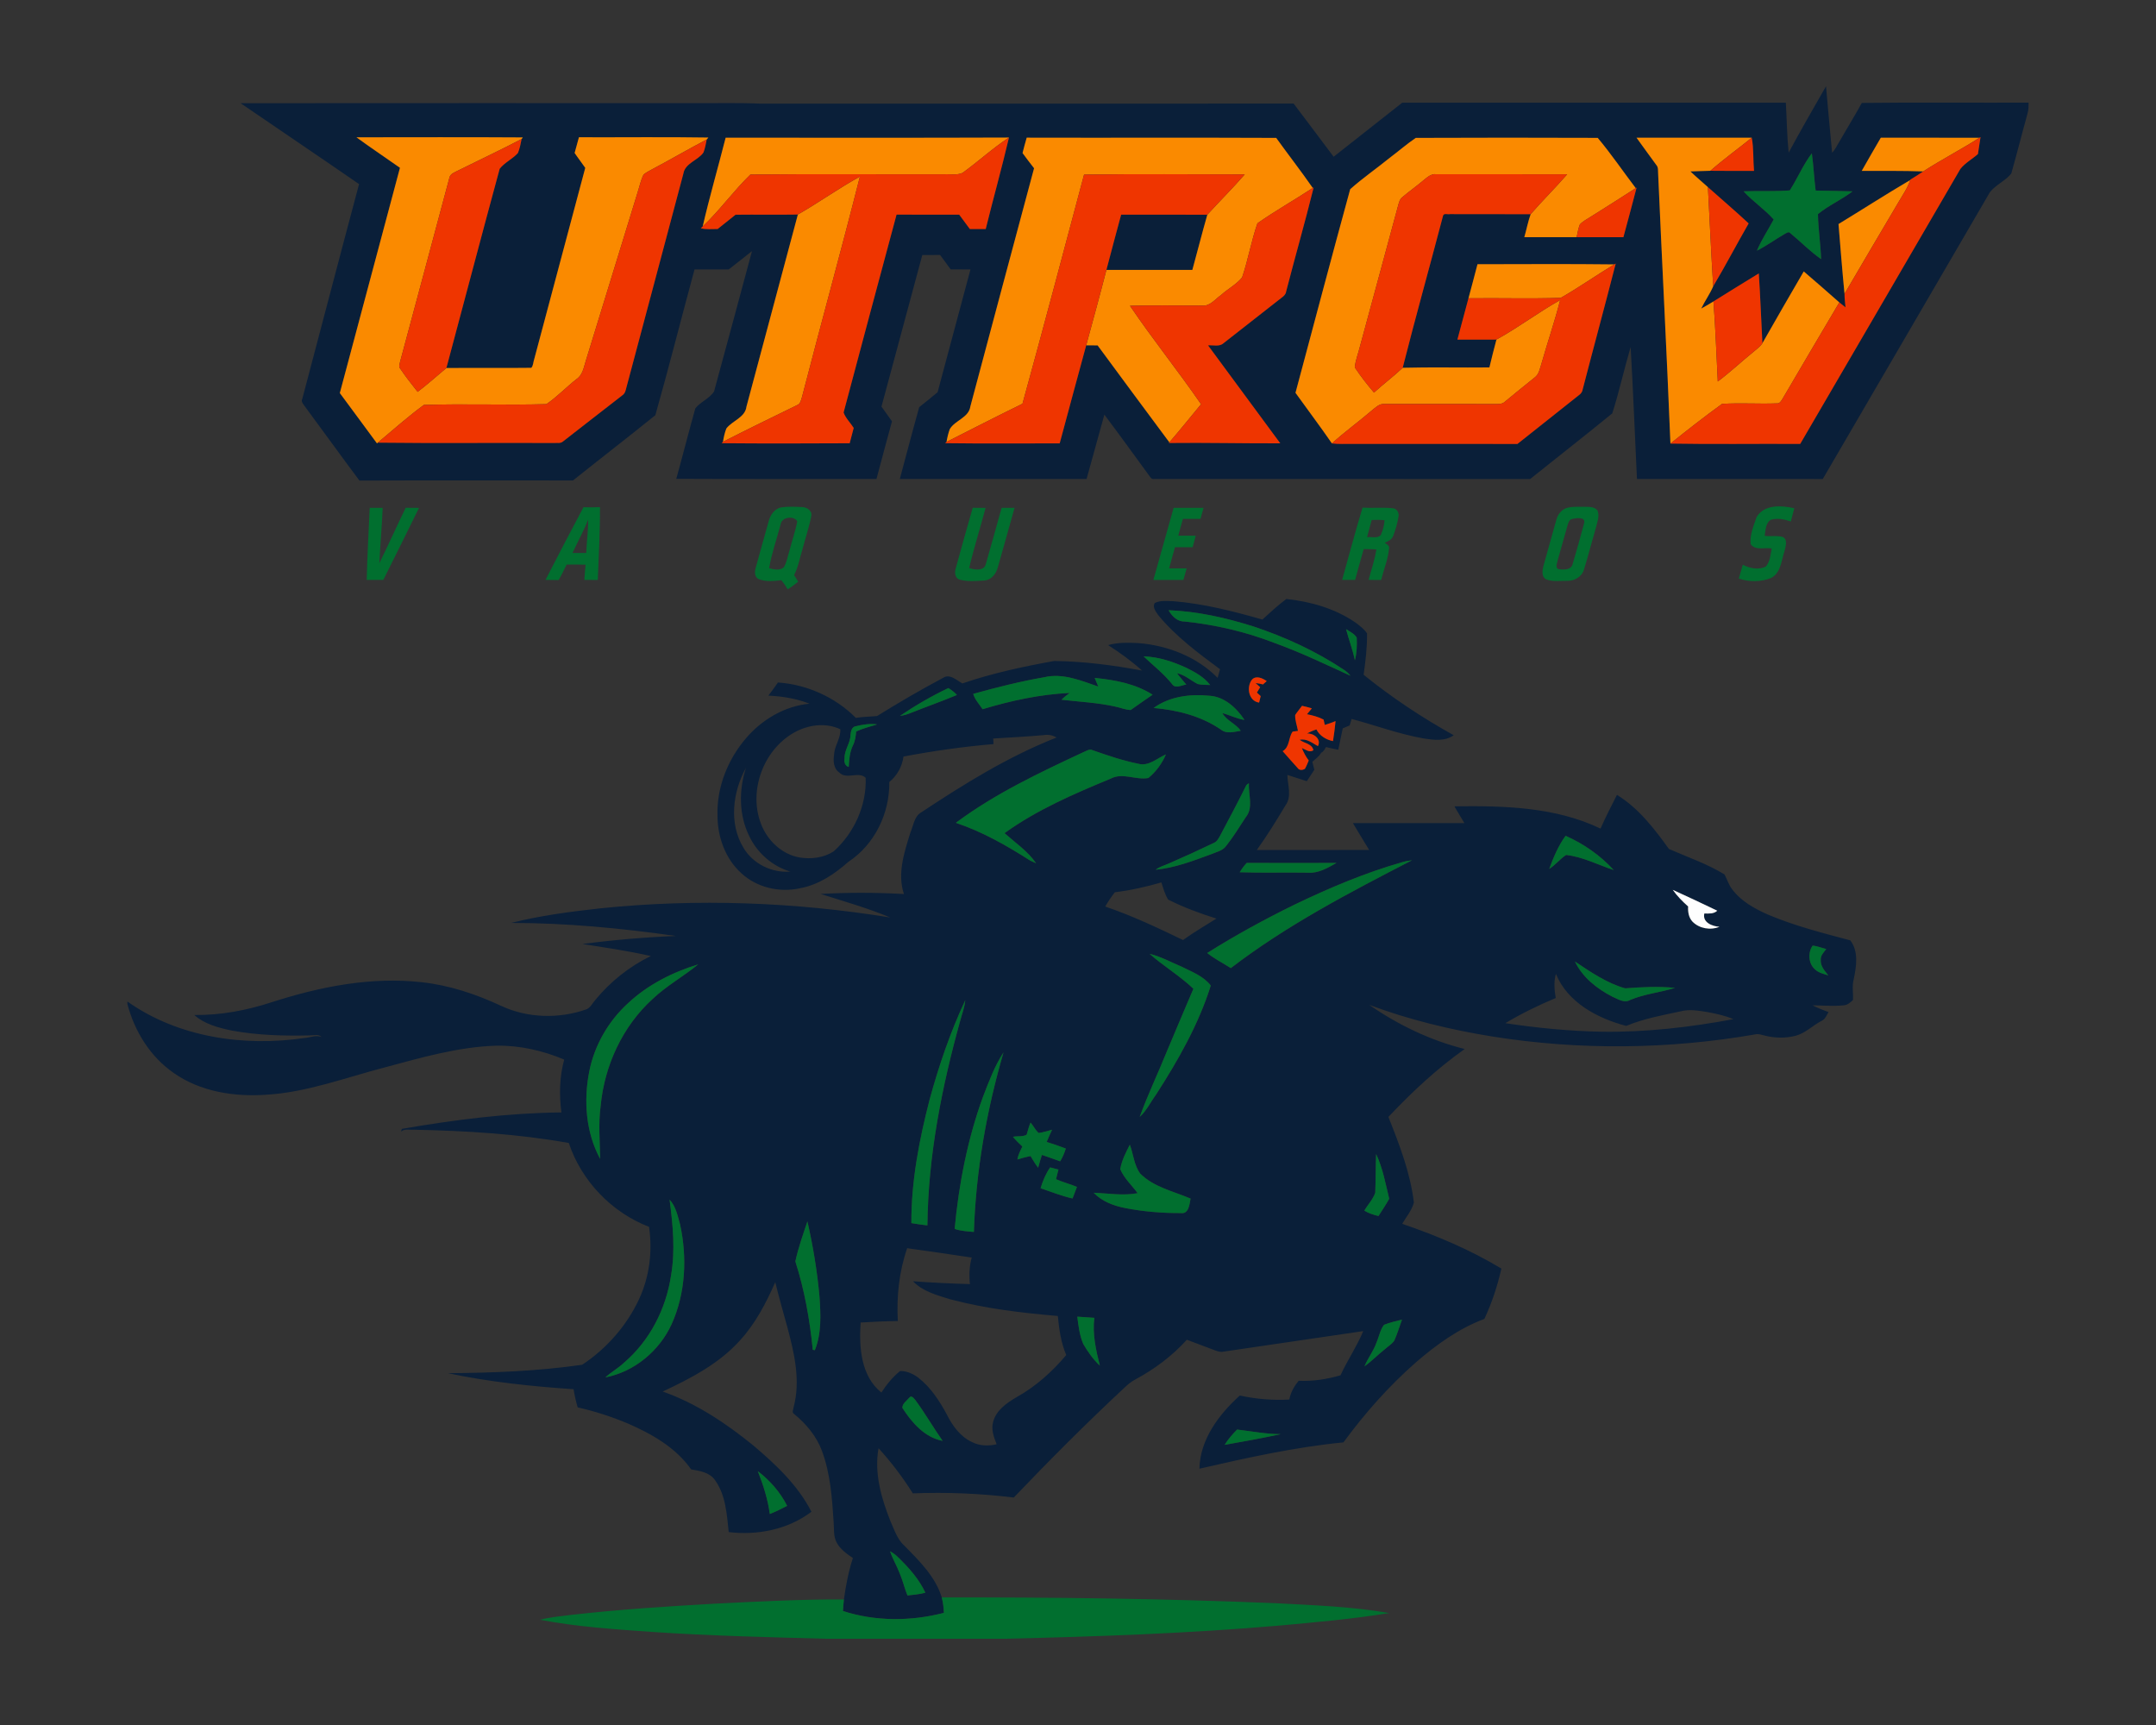 <?xml version="1.0" encoding="UTF-8"?>
<!DOCTYPE svg PUBLIC "-//W3C//DTD SVG 1.1//EN" "http://www.w3.org/Graphics/SVG/1.1/DTD/svg11.dtd">
<!-- Creator: CorelDRAW -->
<svg xmlns="http://www.w3.org/2000/svg" xml:space="preserve" width="2000px" height="1600px" version="1.1" style="shape-rendering:geometricPrecision; text-rendering:geometricPrecision; image-rendering:optimizeQuality; fill-rule:evenodd; clip-rule:evenodd"
viewBox="0 0 2000 1600"
 xmlns:xlink="http://www.w3.org/1999/xlink">
 <rect x="0" y="0" width="2000" height="1600" fill="#333333" stroke="none"/>
 <defs>
  <style type="text/css">
   <![CDATA[
    .fil3 {fill:#016F2F;fill-rule:nonzero}
    .fil0 {fill:#0A1F39;fill-rule:nonzero}
    .fil2 {fill:#EF3500;fill-rule:nonzero}
    .fil1 {fill:#FA8A00;fill-rule:nonzero}
    .fil4 {fill:#FEFEFE;fill-rule:nonzero}
   ]]>
  </style>
 </defs>
 <g id="Capa_x0020_1">
  <g id="UTRGV_x0020_Vaqueros.cdr">
   <path class="fil0" d="M1071.06 559.42c5.28,-2.84 11.54,-1.87 17.3,-1.8 28.14,2.28 55.62,9.3 82.69,17.03 7.2,-6.6 14.4,-13.22 22.23,-19.08 22.45,2.4 44.96,8.77 63.77,21.64 4.03,2.98 8.24,6.05 11.07,10.28 0.2,12.85 -1.42,25.67 -3.15,38.39 26.1,21.13 54.19,39.75 83.54,56.06 -8.06,5.87 -18.49,4.43 -27.71,3.03 -22.84,-3.99 -44.65,-12.14 -66.99,-18.13 -0.63,2 -1.22,4.01 -1.81,6.03 -2.15,0.91 -4.29,1.82 -6.43,2.72 -1.41,6.58 -2.78,13.2 -4.14,19.8 -3.85,-0.72 -7.65,-1.54 -11.41,-2.5 -1.11,2.05 -2.16,4.28 -4.43,5.26 -1.87,3.59 -5.4,5.74 -8.2,8.47 0.59,2.46 1.2,4.92 1.84,7.38 -2.3,3.55 -4.64,7.08 -6.99,10.58 -6.01,-1.94 -12,-3.94 -18.01,-5.8 0.19,9.33 4.35,19.96 -1.75,28.23 -8.45,14.07 -17.05,28.09 -26.64,41.41 34.75,-0.04 69.51,0.12 104.25,-0.07 -5.01,-8.31 -10.15,-16.53 -15.05,-24.88 34.48,0.02 68.95,-0.02 103.44,0.02 -3.16,-5.17 -6.28,-10.36 -9.31,-15.59 45.69,-0.6 93.57,0.45 135.54,20.65 4.75,-10.59 9.92,-20.97 15.25,-31.29 20.04,12.34 34.67,31.33 48.17,50.16 17.24,7.58 35.36,13.73 51.53,23.61 2.51,4.48 3.87,9.59 7.1,13.71 8.24,11.18 20.81,18.07 33.27,23.59 24.63,10.42 50.63,17.05 76.41,23.9 7.92,10.52 5.58,24.22 3.14,36.18 -1.71,6.26 -0.35,12.73 -0.62,19.05 -2.28,2.24 -4.99,4.61 -8.29,4.97 -9.76,1.07 -19.57,0.13 -29.32,0.02 4.78,2.51 9.81,4.46 14.89,6.31 -1.84,2.91 -3.05,6.6 -6.42,8.1 -8.24,4.21 -14.89,11.39 -24.02,13.82 -9.5,2.49 -19.7,2.26 -29.17,-0.24 -2.61,-0.57 -5.23,-1.67 -7.9,-1.08 -80.69,14.03 -163.72,14.94 -244.61,2.01 -38.76,-6.27 -77.14,-15.53 -113.94,-29.3 26.81,18.6 56.79,33.01 88.53,40.93 -25.87,18.28 -49.07,40 -70.77,63 10.18,25.63 20.34,51.77 23.62,79.34 -1.78,7.32 -7.09,13.3 -10.8,19.81 31.85,10.87 63.14,24.09 91.99,41.51 -3.65,16.05 -8.79,31.78 -15.8,46.69 -23.69,8.86 -44.5,23.85 -63.51,40.3 -25.13,22.07 -47.46,47.25 -67.21,74.21 -45.12,4.44 -89.48,14.27 -133.6,24.42 0.57,-27.18 18.1,-50.36 37.45,-67.86 15.05,3.27 30.58,4.59 45.95,3.71 1.19,-6.56 4.48,-12.34 8.65,-17.42 13.14,0.64 26.19,-1.41 38.8,-5.05 6.44,-13.98 15.21,-26.76 21.11,-41.01 -43.27,6.35 -86.57,12.7 -129.85,19.08 -2.94,0.64 -5.78,-0.53 -8.47,-1.53 -8.42,-3.25 -16.9,-6.32 -25.3,-9.54 -13.65,15.12 -30.21,27.42 -48.12,37.03 -3.35,1.79 -6.34,4.18 -9.09,6.8 -35.52,33.08 -69.83,67.42 -103.34,102.53 -31.04,-3.79 -62.41,-5.1 -93.65,-3.87 -9.35,-14.87 -19.99,-28.92 -31.81,-41.88 -4.16,23.16 2.6,46.56 11.16,67.95 3.6,7.89 6.24,16.73 12.98,22.65 13.77,13.98 28.59,28.53 34.51,47.79 1.23,4.66 1.74,9.47 1.99,14.3 -30.56,7.96 -63.48,8.06 -93.65,-1.69 0.25,-3.59 0.5,-7.17 0.89,-10.72 1.77,-13 4.28,-25.93 8.34,-38.41 -5.75,-3.94 -11.76,-8.13 -15.1,-14.46 -3.19,-5.96 -2.23,-12.95 -2.8,-19.4 -1.41,-22.01 -3.03,-44.46 -10.73,-65.32 -5.03,-13.73 -14.66,-25.21 -25.86,-34.4 -2.53,-1.44 -0.62,-4.44 -0.46,-6.53 6.5,-24.3 0.66,-49.57 -5.66,-73.27 -3.83,-14.16 -7.99,-28.24 -11.41,-42.51 -8.47,19.24 -18.29,38.21 -32.58,53.85 -19.43,21.74 -45.79,35.4 -71.83,47.6 30.92,10.86 58.58,29.33 83.87,49.87 20.88,17.66 41.48,36.99 54.1,61.63 -21.63,16.48 -50.09,22.06 -76.73,18.87 -1.78,-16.44 -2.71,-34.38 -12.77,-48.24 -4.99,-7.2 -14.07,-8.56 -22.07,-9.89 -14.31,-20.37 -36.68,-33.03 -59.06,-42.73 -14.95,-6.26 -30.43,-11.25 -46.23,-14.82 -1.6,-5.53 -2.88,-11.14 -3.79,-16.83 -39.08,-2.68 -78.22,-6.73 -116.56,-14.87 41.59,-0.31 83.35,-1.88 124.53,-7.82 22.64,-14.97 41.39,-36.27 52.82,-60.96 9.66,-20.78 12.55,-44.37 9.2,-66.96 -34.65,-13.41 -62.67,-42.5 -74.42,-77.79 -47.4,-8.47 -95.65,-11.34 -143.74,-12.32 -3.89,0.43 -8.67,-1.27 -11.79,1.8 0.13,-0.91 0.34,-1.78 0.71,-2.58 48.88,-8.44 98.29,-14.73 147.96,-15.25 -2.14,-16.34 -1.77,-33.08 2.58,-49.02 -19.81,-8.36 -41.19,-13.2 -62.73,-12.89 -35.34,1.03 -69.55,11 -103.44,20.09 -36.61,9.51 -72.58,23.27 -110.67,25.45 -29.44,1.98 -60.63,-2.87 -85.2,-20.11 -21.79,-14.97 -36.49,-38.65 -43.14,-63.99l0 -2.4c47.13,33.34 108.15,42.12 164.4,33.82 5.17,-0.37 10.64,-3.01 15.67,-0.91 -2.82,-2.96 -7.2,-1.37 -10.77,-1.48 -24.06,0.57 -48.29,-0.08 -72.02,-4.4 -12.45,-2.57 -25.49,-5.87 -35.24,-14.52 24.41,0.31 48.63,-4.28 71.76,-11.84 44.74,-14.42 92.12,-23.86 139.23,-18.56 25.52,2.75 50.11,10.97 73.29,21.76 24.73,11.62 53.94,12.41 79.6,3.33 3.89,-1.69 5.64,-6.01 8.4,-8.97 13.93,-16.92 31.49,-30.81 51.2,-40.41 -20.96,-4.76 -42.21,-7.83 -63.4,-11.18 28.79,-3.78 57.76,-6.27 86.78,-7.43 -50.66,-7.17 -101.77,-12.11 -152.97,-12.11 27.12,-6.8 54.96,-10.47 82.72,-13.52 89.52,-9.24 180.22,-5.88 269,8.49 -21,-8.76 -42.94,-14.98 -64.6,-21.84 25.73,-1.47 51.55,-1.38 77.28,0.07 -6.33,-18.98 0.38,-38.88 6.05,-57.14 2.87,-6.4 3.4,-14.96 10.16,-18.7 39.82,-26.4 80.8,-51.79 125.4,-69.34 -3.39,-1.99 -7.31,-2.87 -11.22,-2.3 -15.82,1.5 -31.71,2.22 -47.56,3.25 0.07,1.28 0.22,3.87 0.29,5.15 -28.02,2.38 -55.91,6.35 -83.53,11.56 -1.21,9.25 -5.94,17.72 -13.16,23.63 0.45,28.92 -13.59,57.99 -37.96,74.03 -12.77,11.29 -27.48,21.23 -44.55,24.45 -19.1,4.32 -40.41,-0.5 -54.87,-13.99 -14.69,-13.34 -21.93,-33.48 -21.98,-53.06 -0.91,-26.19 9.39,-52.07 26.28,-71.86 14.85,-17.47 36,-30.03 59.06,-32.22 -12.16,-4.78 -25.16,-6.87 -38.16,-7.49 3.07,-3.98 6.04,-8.03 8.86,-12.18 26.91,1.82 53.27,13.68 72.29,32.83 6.51,-1.09 13.11,-1.09 19.66,-1.71 20.04,-12.38 40.38,-24.35 61.23,-35.38 6.21,-4.25 12.55,2.23 17.94,5.13 27.69,-9.47 56.42,-15.64 85.17,-20.83 27.37,0.36 54.67,3.91 81.56,8.92 -9.79,-8.79 -20.49,-16.51 -31.53,-23.64 9.15,-2.64 18.78,-2.27 28.18,-1.86 27.09,2.19 54.1,12.7 73.38,32.24 0.75,-2.66 1.46,-5.33 2.24,-7.99 -20.36,-15.08 -40.97,-30.37 -57.2,-50.03 -2.21,-3.21 -5.65,-7.24 -3.48,-11.29zm-31.04 -360.34c26.65,0.04 53.3,-0.1 79.94,0.09 -4.89,16.98 -9.17,34.15 -13.88,51.18 -26.58,0.02 -53.17,-0.04 -79.74,0.02 4.44,-17.12 9.09,-34.19 13.68,-51.29zm619.22 -57.52c11.21,-20.71 22.93,-41.14 34.66,-61.56 1.77,20.54 3.71,41.07 5.64,61.59 2.92,-2.76 4.47,-6.6 6.6,-9.97 6.9,-12.09 14.28,-23.93 20.95,-36.16 51.57,-0.59 103.16,-0.09 154.73,-0.25 -0.07,3.34 0,6.72 -0.96,9.95 -5.18,18.58 -9.83,37.31 -15.13,55.83 -5.45,6.83 -14.53,10.4 -19.91,17.44 -51.68,88.59 -103.16,177.31 -154.93,265.86 -57.46,-0.03 -114.91,0 -172.37,-0.01 -1.94,-40.82 -3.53,-81.66 -5.86,-122.44 -6.05,20.42 -10.58,41.33 -17.03,61.57 -25.18,20.57 -50.86,40.55 -76.22,60.92 -116.28,-0.13 -232.57,0 -348.83,-0.05 -2.64,0.53 -3.71,-2.18 -5.05,-3.79 -13.64,-18.66 -27.17,-37.44 -41.06,-55.92 -5.51,19.9 -10.95,39.82 -16.52,59.71 -57.76,0 -115.5,0.01 -173.25,0 6.04,-22.22 11.76,-44.5 18.01,-66.64 5.76,-4.52 11.43,-9.13 17.04,-13.82 10.13,-37.97 20.37,-75.91 30.5,-113.9 -6.14,-0.02 -12.27,0.02 -18.39,-0.07 -3.19,-4.53 -6.52,-8.93 -9.81,-13.37 -5.51,0.07 -11,0.05 -16.49,0.07 -12.55,46.88 -25.3,93.72 -37.86,140.6 3.3,4.5 6.55,9.05 9.74,13.63 -4.94,17.78 -9.58,35.65 -14.39,53.48 -61.9,-0.04 -123.81,0.19 -185.71,-0.13 6.05,-21.73 11.56,-43.63 17.67,-65.35 4.8,-6.1 13.22,-9.1 17.39,-15.69 11.86,-43.35 23.47,-86.79 35.18,-130.2 -7.22,5.69 -14.37,11.45 -21.64,17.05 -10.56,-0.07 -21.12,-0.02 -31.67,-0.02 -12.25,45.01 -23.6,90.34 -36.36,135.21 -25.27,20.38 -51,40.23 -76.38,60.5 -66.03,0.04 -132.08,-0.16 -198.12,0.09 -17.2,-22.93 -33.89,-46.24 -50.98,-69.28 -1.3,-1.89 -3.42,-4.06 -1.99,-6.56 17.6,-66.37 34.89,-132.81 52.64,-199.13 -36.47,-25.22 -73.31,-49.91 -109.87,-75.02 140.34,-0.16 280.68,-0.04 421.04,-0.07 20.17,0.17 40.35,-0.43 60.52,0.44 165.09,-0.02 330.18,0.04 495.25,-0.03 12.5,16.35 24.7,32.91 37.11,49.32 21.26,-16.69 42.44,-33.47 63.68,-50.16 118.6,-0.02 237.2,-0.06 355.81,0.02 0.92,15.42 1.03,30.94 2.62,46.31zm-1328.59 -14.2c13.27,9.7 26.95,18.8 40.37,28.27 -18.61,69.65 -37.18,139.3 -55.79,208.95 11.39,15.62 23.11,31 34.45,46.65l0.8 -0.66c54.53,0.66 109.1,0.02 163.65,0.32 2.58,-0.28 5.69,0.59 7.88,-1.23 18.4,-14.21 36.64,-28.65 55.08,-42.83 2,-1.23 3,-3.33 3.48,-5.53 17.72,-66.76 35.68,-133.45 53.35,-200.22 1.61,-9.88 13.55,-12.23 18.67,-19.68 1.47,-3.87 2.18,-7.96 2.98,-12.01 0.38,-0.46 1.14,-1.35 1.52,-1.8 -40,-0.64 -80.03,-0.1 -120.05,-0.26 -1.32,4.85 -2.58,9.71 -3.99,14.55 3.14,4.72 6.68,9.15 9.86,13.82 -15.78,59.13 -31.57,118.26 -47.33,177.39 -0.98,2.61 -0.8,6.01 -2.71,8.08 -26.25,0.34 -52.53,-0.04 -78.78,0.18 16.53,-61.59 32.68,-123.29 49.43,-184.8 4.58,-5.88 11.96,-9.04 16.94,-14.64 1.68,-4.15 2.55,-8.57 3.39,-12.94l1.12 -1.5c-51.43,-0.34 -102.87,-0.13 -154.32,-0.11zm342.49 0.38c-6.99,27.46 -14.91,54.71 -21.28,82.29 -0.44,0.43 -1.3,1.27 -1.75,1.68 5.09,1.34 10.37,0.6 15.56,0.73 5.58,-4.39 11.16,-8.81 16.67,-13.29 19.26,-0.25 38.53,0.15 57.79,-0.17 -15.89,59.36 -31.83,118.72 -47.66,178.1 -1.22,10.26 -13.07,13 -18.67,20.37 -1.57,3.96 -2.43,8.15 -3.12,12.32l-1.22 1.32c39.57,0.36 79.16,0.25 118.73,0.05 1.21,-4.74 2.51,-9.47 3.73,-14.21 -3.04,-4.8 -7.46,-9 -9.37,-14.3 16.25,-61.24 32.69,-122.4 49.13,-183.58 19.37,0.09 38.75,0 58.12,0.03 3.3,4.46 6.54,8.94 9.88,13.36 4.9,0.02 9.8,0.02 14.71,-0.02 6.99,-28.32 14.89,-56.42 21.56,-84.83 -87.61,0.36 -175.2,0.08 -262.81,0.15zm279.27 -0.04c-1.41,4.71 -2.64,9.47 -3.86,14.23 3.39,4.83 7.12,9.42 10.69,14.11 -19.74,73.64 -39.5,147.27 -59.1,220.96 -1.46,10.43 -14.21,12.78 -19.08,21 -1.41,3.85 -2.34,7.86 -3.03,11.91l-1.23 1.16c35.39,0.48 70.81,0.11 106.21,0.18 8.18,-30.31 16.29,-60.67 24.59,-90.94 3.51,0.01 7.06,0.03 10.59,0.05 22.18,29.99 44.24,60.06 66.57,89.94l-0.48 0.58c34.45,-0.4 68.9,0.44 103.35,0.32 -22.31,-30.32 -44.74,-60.54 -67.01,-90.86 4.69,-0.46 10.36,1.52 14.26,-1.92 16.96,-13.36 33.97,-26.66 51,-39.95 2.82,-2.41 6.87,-4.28 7.28,-8.43 8.31,-32.12 17.47,-64.02 25.46,-96.21l-0.84 0.52c-10.93,-15.75 -22.75,-30.87 -33.93,-46.45 -77.14,-0.36 -154.3,0.01 -231.44,-0.2zm360.92 0.2c-8.4,5.7 -16.09,12.44 -24.22,18.52 -12.09,9.83 -25.02,18.75 -36.61,29.07 -17.24,62.84 -33.86,125.9 -50.75,188.86 11.22,15.69 22.88,31.05 33.8,46.94 6.18,0.76 12.41,0.37 18.63,0.42 51.16,0.06 102.3,-0.03 153.46,0.06 19.07,-15 37.95,-30.23 57.01,-45.24 1.93,-1.3 3.25,-3.23 3.57,-5.57 10.06,-38.87 20.65,-77.6 30.58,-116.49l-1.35 0.78c-42.28,-0.52 -84.58,-0.2 -126.86,-0.16 -2.68,10.56 -5.62,21.04 -8.37,31.58 -3.42,12.77 -6.9,25.5 -10.27,38.29 12.08,0.01 24.15,0.12 36.22,0 -2.39,8.56 -4.39,17.22 -6.54,25.84 -26.82,0.3 -53.64,-0.36 -80.43,0.33 11.9,-47.04 25.06,-93.79 37.36,-140.73 0.47,-3.12 4.49,-1.26 6.56,-1.82 24.91,0.13 49.86,0 74.79,0.07 -2.5,6.96 -3.83,14.27 -5.9,21.37 16.17,0.03 32.36,0.02 48.56,0 14.46,0.02 28.9,0.03 43.36,0 4.05,-15.34 8.37,-30.62 12.26,-46.01l-0.79 0.5c-11.8,-15.5 -22.82,-31.78 -35.29,-46.63 -56.24,-0.2 -112.54,-0.23 -168.78,0.02zm204.8 -0.15c6.03,8.56 12.34,16.91 18.44,25.4 1.96,2.26 1.36,5.36 1.6,8.11 3.63,83.4 8.05,166.77 11.4,250.17 40.1,0.73 80.25,0.05 120.37,0.32 49.64,-84.97 99.09,-170.08 148.63,-255.13 4.42,-5.56 10.95,-9.02 16.23,-13.73 0.82,-5.26 1.62,-10.5 2.42,-15.76l-1.03 0.66c-30.48,-0.11 -60.97,0.04 -91.45,-0.07 -5.95,10.22 -11.91,20.45 -17.7,30.76 19.01,0.11 38.03,-0.2 57.06,0.5 -3.91,2.69 -7.94,5.17 -11.95,7.63l-0.14 0.38c-22.42,13.19 -44.31,27.28 -66.52,40.83 1.77,21.58 3.46,43.17 5.57,64.71 -0.04,4.19 0.59,8.37 0.91,12.54 -1.96,-1.5 -3.85,-3.01 -5.73,-4.58 -10.93,-9.67 -21.95,-19.23 -33,-28.73 -12.9,22.13 -25.72,44.31 -38.36,66.57 -1.16,-21.56 -1.91,-43.18 -3.34,-64.72 -14.01,8.67 -28.14,17.18 -42.06,25.99 -3.75,2.28 -7.49,4.54 -11.36,6.61 3.35,-7.06 8.02,-13.44 11.11,-20.63 11.43,-19.17 21.74,-39 32.9,-58.35 -12.32,-11.52 -25.22,-22.41 -37.79,-33.66 -5.4,-4.87 -10.98,-9.55 -16.24,-14.57 6.17,-0.15 12.36,-0.5 18.54,-0.59 13.47,0.21 26.96,0.05 40.45,0.1 -0.91,-10.23 -0.18,-20.68 -2.08,-30.76 -35.62,0.02 -71.25,-0.01 -106.88,0zm142.16 48.86c-14.28,1.11 -28.6,0.25 -42.87,0.84 8.58,9.45 19.44,16.55 27.93,26.11 -5.16,9.66 -11.31,18.85 -15.57,28.96 9.04,-4.55 17.21,-10.61 26,-15.64 1.5,-0.77 3.58,-2.44 5.04,-0.57 9.6,7.9 18.28,16.94 28.52,24.05 -0.5,-13.94 -2.64,-27.8 -2.94,-41.74 9.82,-8.13 21.91,-13.3 32.08,-21.13 -11.4,-0.27 -22.79,-0.61 -34.19,-0.73 -1.5,-11.49 -1.94,-23.08 -3.55,-34.54 -8.09,10.62 -13.25,23.16 -20.45,34.39zm-576.25 389.39c2.96,5.47 8.1,10.61 14.77,10.45 28.64,3.01 56.92,9.54 83.77,20.02 24.01,8.67 47.05,19.74 70.23,30.34 -1.7,-2.07 -3.61,-3.96 -5.85,-5.37 -26.04,-17.41 -54.75,-30.6 -84.42,-40.46 -25.45,-7.97 -51.8,-13.98 -78.5,-14.98zm164.61 17.54c2.57,9.69 6.19,19.07 8.2,28.91 1.79,-6.85 2.05,-14.03 1.7,-21.06 -2.18,-3.67 -6.46,-5.55 -9.9,-7.85zm-187.82 25.25c8.93,8.53 18.81,16.11 26.53,25.84 3.09,4.52 8.88,0.66 13.12,0.38 -2.94,-3.5 -5.9,-6.96 -8.68,-10.56 7.26,1.41 12.71,6.65 19.1,9.95 3.8,1 7.79,0.75 11.7,0.95 -5.6,-7.3 -13.84,-11.84 -21.92,-15.86 -12.52,-5.79 -25.96,-10.27 -39.85,-10.7zm-91.95 19.33c-22.32,3.87 -44.29,9.4 -66.1,15.47 1.57,5.43 5.69,9.55 8.7,14.23 26.27,-7.94 53.36,-13.82 80.82,-15.09 -2.7,1.91 -5.26,3.96 -7.6,6.29 16.73,1.93 33.65,2.7 50.11,6.41 4.69,0.98 9.22,2.96 14.05,3.13 6.74,-4.81 13.54,-9.52 20.36,-14.19 -15.99,-10.22 -35.13,-13.77 -53.74,-15.57 1.12,2.66 2.24,5.33 3.35,8.01 -15.91,-5.49 -32.9,-12.7 -49.95,-8.69zm192.66 2.07c-5.58,6.71 -3.39,20.19 6.46,21.47 0.37,-1.49 1.1,-4.51 1.48,-6.01 -0.88,-0.82 -2.64,-2.46 -3.52,-3.28 1.04,-1.64 2.04,-3.3 3.04,-4.95 -1.47,-1.29 -2.89,-2.55 -4.28,-3.86 2.31,0.24 4.63,0.66 6.91,1.27 0.86,-0.77 2.57,-2.32 3.43,-3.09 -3.75,-2.62 -9.67,-5.45 -13.52,-1.55zm-326.77 33.85c3.4,-0.46 6.74,-1.36 9.91,-2.69 14.29,-5.71 28.82,-10.81 43.01,-16.75 -2.33,-2.53 -5.04,-4.63 -7.97,-6.38 -15.64,7.4 -30.62,16.15 -44.95,25.82zm235.4 -7.37c21.97,1.88 44.13,7.49 62.5,20.12 5.28,4.26 12.34,1.91 18.35,1.02 -4.62,-6.53 -13.07,-9.28 -17.15,-16.39 6.95,1.82 13.41,5.28 20.59,6.33 -7.34,-11.11 -18.61,-21.6 -32.56,-22.42 -17.74,-1.8 -37.02,0.57 -51.73,11.34zm137.66 -2.01c-2.08,2.89 -4.4,5.56 -6.36,8.54 -0.23,4.98 1.76,9.81 2.58,14.71 -1.23,0.16 -3.69,0.5 -4.92,0.68 -4.14,5.72 -2.5,14.21 -9.27,18.14 4.67,5.26 9.27,10.61 14.03,15.79 1.46,2.2 4.57,1.82 6.56,0.65 1.47,-2.48 2.48,-5.17 3.59,-7.81 -2.69,-3.5 -4.73,-7.44 -6.38,-11.52 3.44,1.28 6.97,4.61 10.68,2.05 -1,-6.1 -8.67,-6.4 -12.7,-9.69 6.4,-1.48 11.68,2.98 16.91,5.85 3.47,-6.52 -3.95,-12.09 -10.1,-11.69 2.75,-1.57 5.69,-2.82 8.74,-3.79 2.78,5.8 9.09,9.63 15.35,10.83 1.02,-6.17 1.75,-12.36 2.38,-18.56 -3.27,1.41 -6.62,2.55 -10.01,3.54 -0.27,-1.23 -0.82,-3.69 -1.09,-4.93 -4.81,-2.57 -10.11,-3.89 -15.4,-4.98 1.48,-1.82 2.97,-3.62 4.49,-5.42 -3,-0.95 -6.04,-1.73 -9.08,-2.39zm-413.86 18.94c-3.94,0.46 -4.69,4.92 -5,8.11 -0.12,7.67 -5.79,13.89 -5.52,21.63 -0.61,3.18 0.25,7.06 3.85,7.99 0.44,-6.74 0.82,-13.69 3.9,-19.85 2,-4.04 2.61,-8.52 3.03,-12.96 6.21,-2.98 12.91,-4.57 19.46,-6.62 -6.6,-0.91 -13.32,0.09 -19.72,1.7zm-57.62 6.06c-28.33,16.16 -42.19,53.98 -30.4,84.51 5.85,15.48 19.49,28.46 36.11,31.22 10.61,1.69 22.27,0.2 31.36,-5.76 18.94,-17.08 30.59,-42.58 29.61,-68.24 -6.76,-6.3 -17.66,2.03 -24.35,-4.75 -5.49,-3.74 -5.88,-10.8 -4.93,-16.79 0.39,-8.28 6.31,-15.02 5.77,-23.45 -13.8,-6.51 -30.24,-4.12 -43.17,3.26zm269.39 17.65c-41.1,19.17 -82.58,38.7 -119.08,65.89 24.57,8.19 47.27,21.12 69.01,35.03 1.35,0.62 4.1,1.85 5.47,2.48 -7.72,-11.19 -19.26,-18.98 -29.31,-27.93 30.08,-21.72 64.51,-36.48 98.64,-50.64 10.97,-5.8 23.28,1.64 34.8,-0.52 7.07,-5.78 12.71,-13.48 16.29,-21.88 -8.18,3.51 -16.06,11.3 -25.55,8.68 -14.51,-2.92 -28.55,-7.7 -42.49,-12.6 -2.68,-1.48 -5.32,0.55 -7.78,1.49zm-316.11 88.97c8.79,14.91 26.36,23.63 43.55,22.13 -16.64,-4.85 -30.6,-17.17 -38.07,-32.71 -9.76,-19.63 -9.81,-42.97 -3.11,-63.55 -12.32,22.31 -16.05,51.57 -2.37,74.13zm465.88 -56.71c-7.63,15.37 -15.69,30.55 -23.75,45.69 -1.44,2.6 -2.94,5.49 -5.9,6.63 -13.75,6.62 -27.66,12.98 -41.67,19.05 -4.05,1.87 -8.6,2.88 -12.11,5.77 17.9,-1.76 34.95,-8.36 51.73,-14.51 4.76,-2.05 10.48,-3.14 13.66,-7.65 6.67,-8.36 12.21,-17.57 18.1,-26.48 7.43,-8.94 2.28,-21.04 3.01,-31.51 -1.48,0.53 -2.49,1.55 -3.07,3.01zm296.8 45.67c-6.68,9.06 -11.27,20.06 -15.19,30.71 5.78,-3.64 9.95,-9.22 15.66,-12.95 15.48,1.71 29.54,9.17 44.18,14 -12.35,-13.52 -27.9,-24.38 -44.65,-31.76zm-151.87 24.56c-34.44,9.84 -67.53,23.87 -99.77,39.37 -27.66,13.57 -54.75,28.35 -80.8,44.77 6.72,5.44 14.62,9.3 21.88,14.02 51.87,-39.8 110.15,-70.11 168.05,-100.02 -3.18,0.36 -6.33,0.89 -9.36,1.86zm-143.93 0.57c-2.44,2.67 -4.63,5.58 -6.51,8.68 21.03,0.71 42.09,0.02 63.15,0.38 9.72,0.83 18.51,-4.46 26.68,-9.05 -27.79,0.04 -55.55,0.09 -83.32,-0.01zm-122.34 27.24c-3.3,4.18 -6.23,8.65 -8.92,13.24 24.82,8.45 48.59,19.66 72.17,31.06 9.97,-7.21 20.61,-13.32 30.97,-19.9 -15.3,-4.8 -30.46,-10.4 -44.77,-17.62 -3.04,-4.89 -4.52,-10.5 -6.28,-15.91 -14.14,4.09 -28.55,7.35 -43.17,9.13zm517.54 -2.26c4.03,5.78 9.06,10.75 14.27,15.46 -0.27,4.96 0.49,10.2 4.01,14 6.35,6.51 16.72,8.25 25.07,4.81 -6.6,-0.39 -15.98,-3.96 -14.05,-12.32 4.15,0.04 8.72,0.53 12,-2.59 -13.73,-6.54 -27.44,-13.12 -41.3,-19.36zm129.75 51.77c-4.62,6.63 -3.91,17.01 2.53,22.29 3.33,3.01 7.84,3.97 12.02,5.27 -3.34,-4.15 -7.4,-8.56 -7.03,-14.3 -0.3,-4.13 2.87,-7.08 5.12,-10.11 -4.23,-1.03 -8.31,-2.83 -12.64,-3.15zm-615.09 7.57c13.02,11.45 28.11,20.44 40.69,32.42 -8.39,19.49 -16.58,39.07 -24.84,58.63 -8.14,20.17 -17.61,39.86 -25.01,60.31 6.36,-5.81 10.07,-13.8 15.12,-20.68 20.45,-31.74 39.48,-65.11 50.84,-101.22 -6.64,-8.68 -17.41,-12.71 -26.89,-17.46 -9.9,-4.13 -19.42,-9.46 -29.91,-12zm394.61 7.14c7.04,14.82 20.68,25.46 35.02,32.79 5.03,2.05 10.7,6.1 16.16,2.89 13.34,-5.65 27.91,-6.92 41.62,-11.22 -15.41,-1.55 -30.9,-0.75 -46.28,0.43 -17.1,-4.92 -31.93,-15.1 -46.52,-24.89zm-878.47 38.75c-18.2,16.63 -31.1,39.01 -35.88,63.25 -5.36,27.05 -3.21,56.54 10.08,81.06 -0.21,-16.33 -1.75,-32.72 0.46,-49 3.5,-37.43 20.26,-73.91 48.24,-99.33 12.89,-12.23 28.58,-20.86 42.26,-32.06 -23.88,7.28 -46.84,18.9 -65.16,36.08zm860.66 -4.89c-16.07,6.74 -31.8,14.41 -46.76,23.34 29.65,4.48 59.59,7.38 89.59,7.94 40.92,0.55 81.76,-4.14 121.93,-11.66 -7.57,-3.34 -15.74,-4.98 -23.8,-6.55 -8.24,-1.3 -16.76,-2.92 -25,-0.73 -17.05,3.66 -34.4,6.79 -50.57,13.54 -26.52,-6.94 -54.36,-21.65 -65.25,-48.28 -2.03,7.35 -1.45,15 -0.14,22.4zm-580.71 93.78c-9.72,37.54 -17.23,76.12 -17.03,115.02 4.94,0.83 9.9,1.55 14.87,2.12 0.66,-64.55 13.32,-128.39 30.58,-190.41 1.59,-6.12 4.05,-12.07 4.52,-18.44 -13.79,29.44 -24.36,60.38 -32.94,91.71zm49.4 -2.14c-14.34,39.39 -22.4,80.85 -26.29,122.51 5.72,2.01 11.84,2.28 17.85,2.83 1.86,-56.42 11.68,-112.45 27.5,-166.59 -8.28,12.74 -13.61,27.14 -19.06,41.25zm40.49 35.15c-3.69,2.17 -8.58,1 -12.69,1.96 2.63,3.23 5.67,6.13 8.73,9.02 -1.94,3.84 -3.9,7.72 -4.65,12.02 4.03,-1.25 8.1,-2.39 12.25,-3.16 2.16,3.71 4.42,7.35 7.01,10.79 1.1,-3.99 2.26,-7.95 3.53,-11.87 5.65,1.9 11.29,3.87 16.9,5.93 2.36,-3.67 3.93,-7.73 5.26,-11.85 -5.83,-2.29 -11.78,-4.27 -17.76,-6.12 1.59,-3.82 3.25,-7.58 5.01,-11.32 -4.13,1.08 -8.2,2.44 -12.42,3.01 -3.12,-2.68 -4.82,-6.65 -7.55,-9.7 -1.57,3.64 -2.44,7.51 -3.62,11.29zm95.73 9.25c-3.7,7.21 -7.51,14.59 -8.9,22.65 3.56,8.58 10.71,14.94 16.14,22.32 -13.5,2.59 -27.23,0.13 -40.8,-0.37 7.66,7.97 18.49,12.11 29.19,14.16 16.99,3.32 34.34,4.76 51.66,4.67 7.41,1.12 8.06,-8.24 9.07,-13.41 -15.9,-6.83 -34,-10.54 -46.66,-23.13 -5.85,-7.77 -6.35,-18.01 -9.7,-26.89zm227.66 44.53c-2.07,6.19 -6.88,11.04 -10.13,16.65 4.01,2.45 8.54,3.89 13.11,5 3.42,-5.28 6.9,-10.51 9.97,-16 -3.39,-13.96 -5.96,-28.4 -12.13,-41.48 -0.5,11.93 -0.34,23.9 -0.82,35.83zm-301.58 -23.45c-4.08,5.87 -6.81,12.5 -8.88,19.31 9.84,3.32 19.53,7.21 29.66,9.51 1.37,-3.59 2.72,-7.15 4.08,-10.74 -6.37,-2.69 -13.11,-4.35 -19.42,-7.15 0.8,-2.96 1.53,-5.95 2.26,-8.93 -2.56,-0.72 -5.15,-1.38 -7.7,-2zm-353.04 29.92c3.1,23.31 5.4,47.1 1.35,70.47 -4.63,30.82 -19.68,60.33 -43.52,80.68 -5.34,5.15 -11.95,8.66 -17.35,13.71 26.9,-5.22 50.21,-24.7 61.5,-49.54 12.96,-28.8 14.43,-61.87 7.74,-92.47 -2.25,-7.92 -3.92,-16.64 -9.72,-22.85zm116.68 57.3c8.54,26.58 13.41,54.22 16.17,81.97 0.46,0.09 1.43,0.25 1.91,0.34 6.33,-15.71 5.47,-33.13 4.31,-49.68 -2.1,-23.49 -5.97,-46.81 -11.21,-69.78 -4.07,12.25 -8.49,24.58 -11.18,37.15zm95.06 55.28c-11.52,0.12 -23.02,0.67 -34.51,1.37 -1.53,22.63 0.11,49.61 19.26,64.95 4.78,-7.44 10.52,-14.41 17.41,-19.98 6.27,-0.05 12.25,2.68 17.15,6.46 11.18,8.84 19.15,21 25.89,33.38 5.28,10.66 12.68,21.17 23.84,26.19 7.01,3.5 15.09,3.73 22.62,1.91 -2.63,-6.63 -5.3,-13.85 -3.18,-21.02 2.89,-10.58 12.57,-17.26 21.53,-22.56 17.79,-9.86 33.16,-23.64 46.23,-39.16 -4.9,-11.46 -6.63,-23.91 -7.81,-36.23 -33.57,-2.86 -67.26,-6.83 -99.91,-15.5 -12.13,-3.78 -25.39,-7.2 -34.45,-16.71 17.58,1.34 35.2,2.09 52.82,2.66 -0.88,-8.24 -0.57,-16.62 1.64,-24.63 -19.94,-2.98 -39.87,-5.94 -59.85,-8.68 -7.49,21.61 -9.95,44.76 -8.68,67.55zm166.5 -4.07c1.03,8.6 2.14,17.41 5.56,25.43 4.26,7.22 9.13,14.25 15.34,19.97 -3.62,-14.48 -7.03,-29.3 -5.09,-44.31 -5.27,-0.38 -10.55,-0.73 -15.81,-1.09zm284.51 7.58c-3.66,4.73 -4.55,11.04 -6.99,16.44 -2.66,7.88 -8.01,14.41 -11.13,22.06 6.81,-4.83 12.54,-10.93 19.12,-16.05 2.83,-2.57 6.35,-4.58 8.52,-7.81 2.84,-6.31 4.82,-12.96 7.15,-19.47 -5.6,1.46 -11.32,2.62 -16.67,4.83zm-440.42 67.64c-2.37,2.78 -6.49,5.52 -6.38,9.41 8.82,13.63 20.56,27.37 37.34,30.58 -8.67,-12.37 -16.21,-25.5 -25.15,-37.64 -1.37,-1.59 -3.72,-5.21 -5.81,-2.35zm304.13 29.49c-4.3,4.33 -8.29,8.99 -11.56,14.18 17.43,-3 34.83,-6.26 52.11,-9.9 -13.64,-0.02 -27.05,-2.71 -40.55,-4.28zm-444.59 38.61c5.03,12.82 9.29,26 11.11,39.71 5.52,-2.16 10.84,-4.78 16.06,-7.54 -6.27,-12.61 -16.03,-23.61 -27.17,-32.17zm122.66 74.32c2.41,7.14 6.37,13.61 9.03,20.65 2.83,6.62 4.4,13.66 7.11,20.33 5.57,-0.6 11.18,-1.1 16.62,-2.57 -5.81,-12.5 -15.1,-22.93 -24.89,-32.47 -2.34,-2.34 -4.92,-4.44 -7.87,-5.94z"/>
   <path class="fil1" d="M330.65 127.36c51.45,-0.02 102.89,-0.23 154.32,0.11l-1.12 1.5c-19.28,10.04 -38.98,19.31 -58.46,28.99 -3.35,1.84 -7.98,3.02 -8.63,7.42 -15.31,56.8 -30.31,113.7 -45.7,170.48 -0.23,1.8 -1.37,3.99 -0.07,5.67 5.12,7.57 10.71,14.81 16.44,21.93 9.2,-6.97 17.78,-14.73 26.66,-22.11 26.25,-0.22 52.53,0.16 78.78,-0.18 1.91,-2.07 1.73,-5.47 2.71,-8.08 15.76,-59.13 31.55,-118.26 47.33,-177.39 -3.18,-4.67 -6.72,-9.1 -9.86,-13.82 1.41,-4.84 2.67,-9.7 3.99,-14.55 40.02,0.16 80.05,-0.38 120.05,0.26 -0.38,0.45 -1.14,1.34 -1.52,1.8 -17.14,8.97 -33.84,18.75 -50.95,27.81 -2.6,1.44 -5.34,2.76 -7.61,4.74 -2.55,5.01 -3.64,10.61 -5.37,15.94 -16.06,52.32 -32.2,104.62 -48.27,156.94 -1.89,6.03 -2.89,13.04 -8.59,16.82 -9.53,7.43 -17.91,16.42 -27.89,23.2 -37.86,1.12 -75.9,-0.52 -113.74,0.76 -14.78,10.88 -28.58,23.17 -42.67,34.97l-0.8 0.66c-11.34,-15.65 -23.06,-31.03 -34.45,-46.65 18.61,-69.65 37.18,-139.3 55.79,-208.95 -13.42,-9.47 -27.1,-18.57 -40.37,-28.27zm1039.94 117.73c42.28,-0.04 84.58,-0.36 126.86,0.16 -16.71,10.06 -32.71,21.36 -49.61,31.01 -28.48,0.95 -57.1,0.04 -85.62,0.41 2.75,-10.54 5.69,-21.02 8.37,-31.58zm334.9 -37.27c22.21,-13.55 44.1,-27.64 66.52,-40.83 -2.34,7.31 -6.89,13.57 -10.66,20.16 -16.77,28.45 -33.67,56.83 -50.29,85.38 -2.11,-21.54 -3.8,-43.13 -5.57,-64.71zm-965.36 -8.84c19.53,-11.17 37.86,-24.36 57.56,-35.2 -17.26,68.24 -36.05,136.11 -53.67,204.26 -0.93,2.89 -1.41,6.64 -4.71,7.78 -22.95,11.18 -45.9,22.38 -68.63,33.95 0.69,-4.17 1.55,-8.36 3.12,-12.32 5.6,-7.37 17.45,-10.11 18.67,-20.37 15.83,-59.38 31.77,-118.74 47.66,-178.1zm1004.61 -71.26c30.48,0.11 60.97,-0.04 91.45,0.07 -17.07,10.9 -35.1,20.2 -52.09,31.19 -19.03,-0.7 -38.05,-0.39 -57.06,-0.5 5.79,-10.31 11.75,-20.54 17.7,-30.76zm-226.61 0.03c35.63,-0.01 71.26,0.02 106.89,-0.01l-0.02 0.01c-12.75,10.28 -26.07,19.85 -38.36,30.66 -6.18,0.09 -12.37,0.44 -18.54,0.59 5.26,5.02 10.84,9.7 16.24,14.57 1.63,30.67 3,61.35 4.89,92.01 -3.09,7.19 -7.76,13.57 -11.11,20.63 3.87,-2.07 7.61,-4.33 11.36,-6.61 1.94,24.69 2.67,49.48 4.01,74.23 11.4,-8.5 21.74,-18.3 32.78,-27.23 2.99,-2.6 6.42,-4.89 8.61,-8.27 12.64,-22.26 25.46,-44.44 38.36,-66.57 11.05,9.5 22.07,19.06 33,28.73 -17.54,29.76 -35.22,59.45 -52.62,89.3 -1.3,1.98 -2.59,4.74 -5.46,4.35 -16.88,0.66 -33.86,-0.62 -50.71,0.48 -16.28,11.77 -32.19,24.22 -47.88,36.81 -3.35,-83.4 -7.77,-166.77 -11.4,-250.17 -0.24,-2.75 0.36,-5.85 -1.6,-8.11 -6.1,-8.49 -12.41,-16.84 -18.44,-25.4zm-204.8 0.15c56.24,-0.25 112.54,-0.22 168.78,-0.02 12.47,14.85 23.49,31.13 35.29,46.63 -13.82,8.92 -27.71,17.71 -41.64,26.45 -3.47,2.28 -7.38,4.15 -10.23,7.25 -1.47,3.8 -2.11,7.85 -2.96,11.81 -16.2,0.02 -32.39,0.03 -48.56,0 2.07,-7.1 3.4,-14.41 5.9,-21.37 10.95,-12.62 22.93,-24.35 33.88,-37.01 -40.46,-0.04 -80.9,0.03 -121.36,-0.04 -5.23,-0.7 -8.97,3.35 -12.72,6.24 -6.18,5.26 -12.87,9.9 -19.02,15.18 -2.2,1.65 -2.79,4.44 -3.55,6.92 -11.75,43.99 -23.92,87.87 -35.72,131.86 -1.52,6.33 -4.12,12.49 -4.65,19 5.36,8.15 11.46,15.88 17.81,23.32 8.65,-7.9 18.12,-14.91 26.62,-22.99 26.79,-0.69 53.61,-0.03 80.43,-0.33 2.15,-8.62 4.15,-17.28 6.54,-25.84 20.33,-11.15 38.87,-25.34 59.11,-36.63 -5.04,19.76 -11.71,39.05 -17.27,58.67 -1.59,4.62 -2.22,10.18 -6.5,13.23 -9.3,7.35 -18.43,14.91 -27.6,22.43 -2.21,2.11 -5.31,2.09 -8.13,2.11 -34.51,-0.11 -69.01,-0.06 -103.52,-0.06 -4.9,-0.43 -8.41,3.44 -11.93,6.19 -12.05,10.38 -25.03,19.65 -36.78,30.39 -10.92,-15.89 -22.58,-31.25 -33.8,-46.94 16.89,-62.96 33.51,-126.02 50.75,-188.86 11.59,-10.32 24.52,-19.24 36.61,-29.07 8.13,-6.08 15.82,-12.82 24.22,-18.52zm-360.92 -0.2c77.14,0.21 154.3,-0.16 231.44,0.2 11.18,15.58 23,30.7 33.93,46.45 -16.95,11.14 -34.75,21.11 -51.33,32.76 -5.71,16.4 -8.62,33.72 -14.2,50.18 -5.28,6.56 -13.2,10.57 -19.44,16.26 -5.56,3.8 -10.29,10.7 -17.79,9.9 -22.28,0.01 -44.55,-0.4 -66.8,0.18 20.99,31.09 44.69,60.36 65.94,91.3 -9.77,11.8 -19.4,23.75 -29.4,35.37 -22.33,-29.88 -44.39,-59.95 -66.57,-89.94 -3.53,-0.02 -7.08,-0.04 -10.59,-0.05 6.33,-23.29 12.75,-46.56 18.74,-69.94 26.57,-0.06 53.16,0 79.74,-0.02 4.71,-17.03 8.99,-34.2 13.88,-51.18 11.44,-12.57 23.54,-24.57 34.7,-37.41 -49.68,-0.07 -99.38,-0.5 -149.04,0.21 -18.91,70.87 -37.63,141.81 -57.12,212.51 -23.63,11.56 -47.04,23.52 -70.47,35.43 0.69,-4.05 1.62,-8.06 3.03,-11.91 4.87,-8.22 17.62,-10.57 19.08,-21 19.6,-73.69 39.36,-147.32 59.1,-220.96 -3.57,-4.69 -7.3,-9.28 -10.69,-14.11 1.22,-4.76 2.45,-9.52 3.86,-14.23zm-279.27 0.04c87.61,-0.07 175.2,0.21 262.81,-0.15 -15.11,9.85 -28.41,22.17 -42.98,32.73 -5.26,2.44 -11.41,1 -17.03,1.35 -59.95,0.11 -119.94,-0.41 -179.85,0.25 -15.61,15.1 -28.39,33.15 -44.23,48.11 6.37,-27.58 14.29,-54.83 21.28,-82.29z"/>
   <path class="fil2" d="M1836.19 127.79l1.03 -0.66c-0.8,5.26 -1.6,10.5 -2.42,15.76 -5.28,4.71 -11.81,8.17 -16.23,13.73 -49.54,85.05 -98.99,170.16 -148.63,255.13 -40.12,-0.27 -80.27,0.41 -120.37,-0.32 15.69,-12.59 31.6,-25.04 47.88,-36.81 16.85,-1.1 33.83,0.18 50.71,-0.48 2.87,0.39 4.16,-2.37 5.46,-4.35 17.4,-29.85 35.08,-59.54 52.62,-89.3 1.88,1.57 3.77,3.08 5.73,4.58 -0.32,-4.17 -0.95,-8.35 -0.91,-12.54 16.62,-28.55 33.52,-56.93 50.29,-85.38 3.77,-6.59 8.32,-12.85 10.66,-20.16l0.14 -0.38c4.01,-2.46 8.04,-4.94 11.95,-7.63 16.99,-10.99 35.02,-20.29 52.09,-31.19zm-628.36 526.87c3.04,0.66 6.08,1.44 9.08,2.39 -1.52,1.8 -3.01,3.6 -4.49,5.42 5.29,1.09 10.59,2.41 15.4,4.98 0.27,1.24 0.82,3.7 1.09,4.93 3.39,-0.99 6.74,-2.13 10.01,-3.54 -0.63,6.2 -1.36,12.39 -2.38,18.56 -6.26,-1.2 -12.57,-5.03 -15.35,-10.83 -3.05,0.97 -5.99,2.22 -8.74,3.79 6.15,-0.4 13.57,5.17 10.1,11.69 -5.23,-2.87 -10.51,-7.33 -16.91,-5.85 4.03,3.29 11.7,3.59 12.7,9.69 -3.71,2.56 -7.24,-0.77 -10.68,-2.05 1.65,4.08 3.69,8.02 6.38,11.52 -1.11,2.64 -2.12,5.33 -3.59,7.81 -1.99,1.17 -5.1,1.55 -6.56,-0.65 -4.76,-5.18 -9.36,-10.53 -14.03,-15.79 6.77,-3.93 5.13,-12.42 9.27,-18.14 1.23,-0.18 3.69,-0.52 4.92,-0.68 -0.82,-4.9 -2.81,-9.73 -2.58,-14.71 1.96,-2.98 4.28,-5.65 6.36,-8.54zm-46.29 -24.47c3.85,-3.9 9.77,-1.07 13.52,1.55 -0.86,0.77 -2.57,2.32 -3.43,3.09 -2.28,-0.61 -4.6,-1.03 -6.91,-1.27 1.39,1.31 2.81,2.57 4.28,3.86 -1,1.65 -2,3.31 -3.04,4.95 0.88,0.82 2.64,2.46 3.52,3.28 -0.38,1.5 -1.11,4.52 -1.48,6.01 -9.85,-1.28 -12.04,-14.76 -6.46,-21.47zm427.94 -350.59c13.92,-8.81 28.05,-17.32 42.06,-25.99 1.43,21.54 2.18,43.16 3.34,64.72 -2.19,3.38 -5.62,5.67 -8.61,8.27 -11.04,8.93 -21.38,18.73 -32.78,27.23 -1.34,-24.75 -2.07,-49.54 -4.01,-74.23zm-92.03 -34.35l1.35 -0.78c-9.93,38.89 -20.52,77.62 -30.58,116.49 -0.32,2.34 -1.64,4.27 -3.57,5.57 -19.06,15.01 -37.94,30.24 -57.01,45.24 -51.16,-0.09 -102.3,0 -153.46,-0.06 -6.22,-0.05 -12.45,0.34 -18.63,-0.42 11.75,-10.74 24.73,-20.01 36.78,-30.39 3.52,-2.75 7.03,-6.62 11.93,-6.19 34.51,0 69.01,-0.05 103.52,0.06 2.82,-0.02 5.92,0 8.13,-2.11 9.17,-7.52 18.3,-15.08 27.6,-22.43 4.28,-3.05 4.91,-8.61 6.5,-13.23 5.56,-19.62 12.23,-38.91 17.27,-58.67 -20.24,11.29 -38.78,25.48 -59.11,36.63 -12.07,0.12 -24.14,0.01 -36.22,0 3.37,-12.79 6.85,-25.52 10.27,-38.29 28.52,-0.37 57.14,0.54 85.62,-0.41 16.9,-9.65 32.9,-20.95 49.61,-31.01zm86.89 -71.68c12.57,11.25 25.47,22.14 37.79,33.66 -11.16,19.35 -21.47,39.18 -32.9,58.35 -1.89,-30.66 -3.26,-61.34 -4.89,-92.01zm-66.94 0.94l0.79 -0.5c-3.89,15.39 -8.21,30.67 -12.26,46.01 -14.46,0.03 -28.9,0.02 -43.36,0 0.85,-3.96 1.49,-8.01 2.96,-11.81 2.85,-3.1 6.76,-4.97 10.23,-7.25 13.93,-8.74 27.82,-17.53 41.64,-26.45zm-299.62 -0.16l0.84 -0.52c-7.99,32.19 -17.15,64.09 -25.46,96.21 -0.41,4.15 -4.46,6.02 -7.28,8.43 -17.03,13.29 -34.04,26.59 -51,39.95 -3.9,3.44 -9.57,1.46 -14.26,1.92 22.27,30.32 44.7,60.54 67.01,90.86 -34.45,0.12 -68.9,-0.72 -103.35,-0.32l0.48 -0.58c10,-11.62 19.63,-23.57 29.4,-35.37 -21.25,-30.94 -44.95,-60.21 -65.94,-91.3 22.25,-0.58 44.52,-0.17 66.8,-0.18 7.5,0.8 12.23,-6.1 17.79,-9.9 6.24,-5.69 14.16,-9.7 19.44,-16.26 5.58,-16.46 8.49,-33.78 14.2,-50.18 16.58,-11.65 34.38,-21.62 51.33,-32.76zm101.93 -6.51c3.75,-2.89 7.49,-6.94 12.72,-6.24 40.46,0.07 80.9,0 121.36,0.04 -10.95,12.66 -22.93,24.39 -33.88,37.01 -24.93,-0.07 -49.88,0.06 -74.79,-0.07 -2.07,0.56 -6.09,-1.3 -6.56,1.82 -12.3,46.94 -25.46,93.69 -37.36,140.73 -8.5,8.08 -17.97,15.09 -26.62,22.99 -6.35,-7.44 -12.45,-15.17 -17.81,-23.32 0.53,-6.51 3.13,-12.67 4.65,-19 11.8,-43.99 23.97,-87.87 35.72,-131.86 0.76,-2.48 1.35,-5.27 3.55,-6.92 6.15,-5.28 12.84,-9.92 19.02,-15.18zm-314.09 -5.87c49.66,-0.71 99.36,-0.28 149.04,-0.21 -11.16,12.84 -23.26,24.84 -34.7,37.41 -26.64,-0.19 -53.29,-0.05 -79.94,-0.09 -4.59,17.1 -9.24,34.17 -13.68,51.29 -5.99,23.38 -12.41,46.65 -18.74,69.94 -8.3,30.27 -16.41,60.63 -24.59,90.94 -35.4,-0.07 -70.82,0.3 -106.21,-0.18l1.23 -1.16c23.43,-11.91 46.84,-23.87 70.47,-35.43 19.49,-70.7 38.21,-141.64 57.12,-212.51zm-401 -4.77c17.11,-9.06 33.81,-18.84 50.95,-27.81 -0.8,4.05 -1.51,8.14 -2.98,12.01 -5.12,7.45 -17.06,9.8 -18.67,19.68 -17.67,66.77 -35.63,133.46 -53.35,200.22 -0.48,2.2 -1.48,4.3 -3.48,5.53 -18.44,14.18 -36.68,28.62 -55.08,42.83 -2.19,1.82 -5.3,0.95 -7.88,1.23 -54.55,-0.3 -109.12,0.34 -163.65,-0.32 14.09,-11.8 27.89,-24.09 42.67,-34.97 37.84,-1.28 75.88,0.36 113.74,-0.76 9.98,-6.78 18.36,-15.77 27.89,-23.2 5.7,-3.78 6.7,-10.79 8.59,-16.82 16.07,-52.32 32.21,-104.62 48.27,-156.94 1.73,-5.33 2.82,-10.93 5.37,-15.94 2.27,-1.98 5.01,-3.3 7.61,-4.74zm982.02 1.21c12.29,-10.81 25.61,-20.38 38.36,-30.66 1.91,10.08 1.18,20.53 2.09,30.76 -13.49,-0.05 -26.98,0.11 -40.45,-0.1zm-693.67 1.91c14.57,-10.56 27.87,-22.88 42.98,-32.73 -6.67,28.41 -14.57,56.51 -21.56,84.83 -4.91,0.04 -9.81,0.04 -14.71,0.02 -3.34,-4.42 -6.58,-8.9 -9.88,-13.36 -19.37,-0.03 -38.75,0.06 -58.12,-0.03 -16.44,61.18 -32.88,122.34 -49.13,183.58 1.91,5.3 6.33,9.5 9.37,14.3 -1.22,4.74 -2.52,9.47 -3.73,14.21 -39.57,0.2 -79.16,0.31 -118.73,-0.05l1.22 -1.32c22.73,-11.57 45.68,-22.77 68.63,-33.95 3.3,-1.14 3.78,-4.89 4.71,-7.78 17.62,-68.15 36.41,-136.02 53.67,-204.26 -19.7,10.84 -38.03,24.03 -57.56,35.2 -19.26,0.32 -38.53,-0.08 -57.79,0.17 -5.51,4.48 -11.09,8.9 -16.67,13.29 -5.19,-0.13 -10.47,0.61 -15.56,-0.73 0.45,-0.41 1.31,-1.25 1.75,-1.68 15.84,-14.96 28.62,-33.01 44.23,-48.11 59.91,-0.66 119.9,-0.14 179.85,-0.25 5.62,-0.35 11.77,1.09 17.03,-1.35zm-467.58 -2.36c19.48,-9.68 39.18,-18.95 58.46,-28.99 -0.84,4.37 -1.71,8.79 -3.39,12.94 -4.98,5.6 -12.36,8.76 -16.94,14.64 -16.75,61.51 -32.9,123.21 -49.43,184.8 -8.88,7.38 -17.46,15.14 -26.66,22.11 -5.73,-7.12 -11.32,-14.36 -16.44,-21.93 -1.3,-1.68 -0.16,-3.87 0.07,-5.67 15.39,-56.78 30.39,-113.68 45.7,-170.48 0.65,-4.4 5.28,-5.58 8.63,-7.42z"/>
   <path class="fil3" d="M1245.03 537.88c6.22,-22.37 12.2,-44.82 18.92,-67.04 9.22,0.58 18.51,-0.37 27.71,0.54 3.71,0.09 6.23,3.62 5.73,7.2 -0.95,6.35 -2.75,12.59 -5.05,18.59 -1.23,3.4 -4.65,4.93 -7.76,6.18 1.7,1.48 4.62,2.68 3.93,5.5 -0.88,9.96 -4.91,19.38 -7.3,29.06 -3.88,-0.02 -7.77,-0.02 -11.64,-0.03 2.44,-9.4 5.79,-18.64 7.2,-28.27 -3.94,-0.23 -7.84,-0.3 -11.75,-0.3 -2.66,9.52 -5.4,19.03 -7.95,28.58 -4.01,0 -8.03,0 -12.04,-0.01zm-371.42 943.78c103.14,-0.16 206.24,1.07 309.29,5.35 35.33,1.91 70.87,3.05 105.79,9.15 -33.83,5.53 -68.02,8.49 -102.13,11.63 -84.72,7.29 -169.74,10.25 -254.73,12.21l-165.4 0c-53.85,-1.43 -107.76,-2.73 -161.54,-6.33 -34.73,-2.5 -69.63,-4.67 -103.87,-11.29 9.56,-2.46 19.44,-3.3 29.19,-4.56 44.46,-5 89.13,-7.92 133.8,-10.4 39.56,-1.96 79.19,-4.06 118.83,-3.87 -0.39,3.55 -0.64,7.13 -0.89,10.72 30.17,9.75 63.09,9.65 93.65,1.69 -0.25,-4.83 -0.76,-9.64 -1.99,-14.3zm-47.96 -42.78c2.95,1.5 5.53,3.6 7.87,5.94 9.79,9.54 19.08,19.97 24.89,32.47 -5.44,1.47 -11.05,1.97 -16.62,2.57 -2.71,-6.67 -4.28,-13.71 -7.11,-20.33 -2.66,-7.04 -6.62,-13.51 -9.03,-20.65zm-122.66 -74.32c11.14,8.56 20.9,19.56 27.17,32.17 -5.22,2.76 -10.54,5.38 -16.06,7.54 -1.82,-13.71 -6.08,-26.89 -11.11,-39.71zm444.59 -38.61c13.5,1.57 26.91,4.26 40.55,4.28 -17.28,3.64 -34.68,6.9 -52.11,9.9 3.27,-5.19 7.26,-9.85 11.56,-14.18zm-304.13 -29.49c2.09,-2.86 4.44,0.76 5.81,2.35 8.94,12.14 16.48,25.27 25.15,37.64 -16.78,-3.21 -28.52,-16.95 -37.34,-30.58 -0.11,-3.89 4.01,-6.63 6.38,-9.41zm440.42 -67.64c5.35,-2.21 11.07,-3.37 16.67,-4.83 -2.33,6.51 -4.31,13.16 -7.15,19.47 -2.17,3.23 -5.69,5.24 -8.52,7.81 -6.58,5.12 -12.31,11.22 -19.12,16.05 3.12,-7.65 8.47,-14.18 11.13,-22.06 2.44,-5.4 3.33,-11.71 6.99,-16.44zm-284.51 -7.58c5.26,0.36 10.54,0.71 15.81,1.09 -1.94,15.01 1.47,29.83 5.09,44.31 -6.21,-5.72 -11.08,-12.75 -15.34,-19.97 -3.42,-8.02 -4.53,-16.83 -5.56,-25.43zm-261.56 -51.21c2.69,-12.57 7.11,-24.9 11.18,-37.15 5.24,22.97 9.11,46.29 11.21,69.78 1.16,16.55 2.02,33.97 -4.31,49.68 -0.48,-0.09 -1.45,-0.25 -1.91,-0.34 -2.76,-27.75 -7.63,-55.39 -16.17,-81.97zm-116.68 -57.3c5.8,6.21 7.47,14.93 9.72,22.85 6.69,30.6 5.22,63.67 -7.74,92.47 -11.29,24.84 -34.6,44.32 -61.5,49.54 5.4,-5.05 12.01,-8.56 17.35,-13.71 23.84,-20.35 38.89,-49.86 43.52,-80.68 4.05,-23.37 1.75,-47.16 -1.35,-70.47zm353.04 -29.92c2.55,0.62 5.14,1.28 7.7,2 -0.73,2.98 -1.46,5.97 -2.26,8.93 6.31,2.8 13.05,4.46 19.42,7.15 -1.36,3.59 -2.71,7.15 -4.08,10.74 -10.13,-2.3 -19.82,-6.19 -29.66,-9.51 2.07,-6.81 4.8,-13.44 8.88,-19.31zm301.58 23.45c0.48,-11.93 0.32,-23.9 0.82,-35.83 6.17,13.08 8.74,27.52 12.13,41.48 -3.07,5.49 -6.55,10.72 -9.97,16 -4.57,-1.11 -9.1,-2.55 -13.11,-5 3.25,-5.61 8.06,-10.46 10.13,-16.65zm-227.66 -44.53c3.35,8.88 3.85,19.12 9.7,26.89 12.66,12.59 30.76,16.3 46.66,23.13 -1.01,5.17 -1.66,14.53 -9.07,13.41 -17.32,0.09 -34.67,-1.35 -51.66,-4.67 -10.7,-2.05 -21.53,-6.19 -29.19,-14.16 13.57,0.5 27.3,2.96 40.8,0.37 -5.43,-7.38 -12.58,-13.74 -16.14,-22.32 1.39,-8.06 5.2,-15.44 8.9,-22.65zm-95.73 -9.25c1.18,-3.78 2.05,-7.65 3.62,-11.29 2.73,3.05 4.43,7.02 7.55,9.7 4.22,-0.57 8.29,-1.93 12.42,-3.01 -1.76,3.74 -3.42,7.5 -5.01,11.32 5.98,1.85 11.93,3.83 17.76,6.12 -1.33,4.12 -2.9,8.18 -5.26,11.85 -5.61,-2.06 -11.25,-4.03 -16.9,-5.93 -1.27,3.92 -2.43,7.88 -3.53,11.87 -2.59,-3.44 -4.85,-7.08 -7.01,-10.79 -4.15,0.77 -8.22,1.91 -12.25,3.16 0.75,-4.3 2.71,-8.18 4.65,-12.02 -3.06,-2.89 -6.1,-5.79 -8.73,-9.02 4.11,-0.96 9,0.21 12.69,-1.96zm-40.49 -35.15c5.45,-14.11 10.78,-28.51 19.06,-41.25 -15.82,54.14 -25.64,110.17 -27.5,166.59 -6.01,-0.55 -12.13,-0.82 -17.85,-2.83 3.89,-41.66 11.95,-83.12 26.29,-122.51zm-49.4 2.14c8.58,-31.33 19.15,-62.27 32.94,-91.71 -0.47,6.37 -2.93,12.32 -4.52,18.44 -17.26,62.02 -29.92,125.86 -30.58,190.41 -4.97,-0.57 -9.93,-1.29 -14.87,-2.12 -0.2,-38.9 7.31,-77.48 17.03,-115.02zm-279.95 -88.89c18.32,-17.18 41.28,-28.8 65.16,-36.08 -13.68,11.2 -29.37,19.83 -42.26,32.06 -27.98,25.42 -44.74,61.9 -48.24,99.33 -2.21,16.28 -0.67,32.67 -0.46,49 -13.29,-24.52 -15.44,-54.01 -10.08,-81.06 4.78,-24.24 17.68,-46.62 35.88,-63.25zm878.47 -38.75c14.59,9.79 29.42,19.97 46.52,24.89 15.38,-1.18 30.87,-1.98 46.28,-0.43 -13.71,4.3 -28.28,5.57 -41.62,11.22 -5.46,3.21 -11.13,-0.84 -16.16,-2.89 -14.34,-7.33 -27.98,-17.97 -35.02,-32.79zm-394.61 -7.14c10.49,2.54 20.01,7.87 29.91,12 9.48,4.75 20.25,8.78 26.89,17.46 -11.36,36.11 -30.39,69.48 -50.84,101.22 -5.05,6.88 -8.76,14.87 -15.12,20.68 7.4,-20.45 16.87,-40.14 25.01,-60.31 8.26,-19.56 16.45,-39.14 24.84,-58.63 -12.58,-11.98 -27.67,-20.97 -40.69,-32.42zm615.09 -7.57c4.33,0.32 8.41,2.12 12.64,3.15 -2.25,3.03 -5.42,5.98 -5.12,10.11 -0.37,5.74 3.69,10.15 7.03,14.3 -4.18,-1.3 -8.69,-2.26 -12.02,-5.27 -6.44,-5.28 -7.15,-15.66 -2.53,-22.29zm-524.95 -76.75c27.77,0.1 55.53,0.05 83.32,0.01 -8.17,4.59 -16.96,9.88 -26.68,9.05 -21.06,-0.36 -42.12,0.33 -63.15,-0.38 1.88,-3.1 4.07,-6.01 6.51,-8.68zm143.93 -0.57c3.03,-0.97 6.18,-1.5 9.36,-1.86 -57.9,29.91 -116.18,60.22 -168.05,100.02 -7.26,-4.72 -15.16,-8.58 -21.88,-14.02 26.05,-16.42 53.14,-31.2 80.8,-44.77 32.24,-15.5 65.33,-29.53 99.77,-39.37zm151.87 -24.56c16.75,7.38 32.3,18.24 44.65,31.76 -14.64,-4.83 -28.7,-12.29 -44.18,-14 -5.71,3.73 -9.88,9.31 -15.66,12.95 3.92,-10.65 8.51,-21.65 15.19,-30.71zm-296.8 -45.67c0.58,-1.46 1.59,-2.48 3.07,-3.01 -0.73,10.47 4.42,22.57 -3.01,31.51 -5.89,8.91 -11.43,18.12 -18.1,26.48 -3.18,4.51 -8.9,5.6 -13.66,7.65 -16.78,6.15 -33.83,12.75 -51.73,14.51 3.51,-2.89 8.06,-3.9 12.11,-5.77 14.01,-6.07 27.92,-12.43 41.67,-19.05 2.96,-1.14 4.46,-4.03 5.9,-6.63 8.06,-15.14 16.12,-30.32 23.75,-45.69zm-149.77 -32.26c2.46,-0.94 5.1,-2.97 7.78,-1.49 13.94,4.9 27.98,9.68 42.49,12.6 9.49,2.62 17.37,-5.17 25.55,-8.68 -3.58,8.4 -9.22,16.1 -16.29,21.88 -11.52,2.16 -23.83,-5.28 -34.8,0.52 -34.13,14.16 -68.56,28.92 -98.64,50.64 10.05,8.95 21.59,16.74 29.31,27.93 -1.37,-0.63 -4.12,-1.86 -5.47,-2.48 -21.74,-13.91 -44.44,-26.84 -69.01,-35.03 36.5,-27.19 77.98,-46.72 119.08,-65.89zm-211.77 -23.71c6.4,-1.61 13.12,-2.61 19.72,-1.7 -6.55,2.05 -13.25,3.64 -19.46,6.62 -0.42,4.44 -1.03,8.92 -3.03,12.96 -3.08,6.16 -3.46,13.11 -3.9,19.85 -3.6,-0.93 -4.46,-4.81 -3.85,-7.99 -0.27,-7.74 5.4,-13.96 5.52,-21.63 0.31,-3.19 1.06,-7.65 5,-8.11zm276.2 -16.93c14.71,-10.77 33.99,-13.14 51.73,-11.34 13.95,0.82 25.22,11.31 32.56,22.42 -7.18,-1.05 -13.64,-4.51 -20.59,-6.33 4.08,7.11 12.53,9.86 17.15,16.39 -6.01,0.89 -13.07,3.24 -18.35,-1.02 -18.37,-12.63 -40.53,-18.24 -62.5,-20.12zm-235.4 7.37c14.33,-9.67 29.31,-18.42 44.95,-25.82 2.93,1.75 5.64,3.85 7.97,6.38 -14.19,5.94 -28.72,11.04 -43.01,16.75 -3.17,1.33 -6.51,2.23 -9.91,2.69zm134.11 -35.92c17.05,-4.01 34.04,3.2 49.95,8.69 -1.11,-2.68 -2.23,-5.35 -3.35,-8.01 18.61,1.8 37.75,5.35 53.74,15.57 -6.82,4.67 -13.62,9.38 -20.36,14.19 -4.83,-0.17 -9.36,-2.15 -14.05,-3.13 -16.46,-3.71 -33.38,-4.48 -50.11,-6.41 2.34,-2.33 4.9,-4.38 7.6,-6.29 -27.46,1.27 -54.55,7.15 -80.82,15.09 -3.01,-4.68 -7.13,-8.8 -8.7,-14.23 21.81,-6.07 43.78,-11.6 66.1,-15.47zm91.95 -19.33c13.89,0.43 27.33,4.91 39.85,10.7 8.08,4.02 16.32,8.56 21.92,15.86 -3.91,-0.2 -7.9,0.05 -11.7,-0.95 -6.39,-3.3 -11.84,-8.54 -19.1,-9.95 2.78,3.6 5.74,7.06 8.68,10.56 -4.24,0.28 -10.03,4.14 -13.12,-0.38 -7.72,-9.73 -17.6,-17.31 -26.53,-25.84zm187.82 -25.25c3.44,2.3 7.72,4.18 9.9,7.85 0.35,7.03 0.09,14.21 -1.7,21.06 -2.01,-9.84 -5.63,-19.22 -8.2,-28.91zm-164.61 -17.54c26.7,1 53.05,7.01 78.5,14.98 29.67,9.86 58.38,23.05 84.42,40.46 2.24,1.41 4.15,3.3 5.85,5.37 -23.18,-10.6 -46.22,-21.67 -70.23,-30.34 -26.85,-10.48 -55.13,-17.01 -83.77,-20.02 -6.67,0.16 -11.81,-4.98 -14.77,-10.45zm4.66 -94.96c9.25,-0.03 18.51,-0.03 27.76,-0.02 -0.94,3.43 -1.87,6.83 -2.83,10.24 -5.44,0.02 -10.88,0.03 -16.3,0.03 -1.45,5.18 -2.96,10.35 -4.3,15.55 5.4,0.02 10.81,0.02 16.21,0.04 -0.98,3.57 -1.96,7.13 -2.94,10.7 -5.46,0 -10.9,0 -16.34,0 -1.83,6.53 -3.71,13.03 -5.44,19.6 5.41,0 10.85,0 16.27,0.01 -1.02,3.57 -2.02,7.14 -3,10.72 -9.29,-0.03 -18.58,0 -27.85,-0.02 6.27,-22.29 12.43,-44.59 18.76,-66.85zm-201.99 55.66c5.12,-18.59 10.29,-37.17 15.62,-55.71 3.98,0.02 7.96,0.03 11.93,0.09 -4.92,18.63 -10.8,37.03 -15.24,55.81 5.08,1.61 13.78,3.07 15.49,-3.76 5.03,-17.33 9.7,-34.76 14.66,-52.11 3.98,0 7.97,0 11.98,0 -5.27,18.5 -10.29,37.06 -15.62,55.53 -1.6,5.73 -5.9,11.33 -12.21,11.86 -7.62,0.43 -15.57,1.23 -23.01,-0.78 -4.7,-1.31 -4.99,-7.08 -3.6,-10.93zm-543.75 -55.68c4.01,0 8,-0.01 12.03,0 -0.71,17.16 -2.25,34.26 -3.12,51.4 8.45,-17 16.12,-34.38 24.47,-51.43 4.12,0.02 8.22,0.03 12.34,0.09 -11.02,22.27 -21.9,44.63 -33.1,66.81 -5.15,0 -10.29,0 -15.42,0 0.51,-22.3 1.85,-44.58 2.8,-66.87zm1286.52 8.62c7,-11.99 23.27,-10.88 34.98,-8.21 -1.05,4.09 -2.17,8.17 -3.23,12.25 -5.86,-2.01 -12.28,-3.35 -18.38,-1.62 -5.12,2.87 -4.98,9.84 -5.87,14.93 5.48,0.8 11.24,-0.48 16.6,1.01 5.1,2.32 2.82,8.74 1.88,12.93 -3.05,8.72 -3.25,20.38 -12.52,25.15 -9.38,3.79 -20.45,3.83 -29.96,0.51 1.23,-4.26 2.46,-8.52 3.71,-12.78 6.4,3.37 14.55,5.01 21.31,1.74 4.01,-4.45 4.39,-11.12 5.51,-16.81 -6.33,-1.25 -15.34,2.25 -19.53,-4.1 -0.94,-8.56 2.82,-17 5.5,-25zm30.81 -303.03c7.2,-11.23 12.36,-23.77 20.45,-34.39 1.61,11.46 2.05,23.05 3.55,34.54 11.4,0.12 22.79,0.46 34.19,0.73 -10.17,7.83 -22.26,13 -32.08,21.13 0.3,13.94 2.44,27.8 2.94,41.74 -10.24,-7.11 -18.92,-16.15 -28.52,-24.05 -1.46,-1.87 -3.54,-0.2 -5.04,0.57 -8.79,5.03 -16.96,11.09 -26,15.64 4.26,-10.11 10.41,-19.3 15.57,-28.96 -8.49,-9.56 -19.35,-16.66 -27.93,-26.11 14.27,-0.59 28.59,0.27 42.87,-0.84zm-1119.04 293.86c5.1,0.16 10.2,0.16 15.3,-0.09 0.16,22.49 -1.14,45.05 -2.02,67.53 -4.17,-0.02 -8.32,-0.02 -12.46,-0.03 0.34,-4.71 0.64,-9.42 1.14,-14.11 -5.87,-0.21 -11.73,-0.18 -17.6,-0.09 -2.41,4.82 -4.65,9.72 -7.42,14.36 -4.05,-0.15 -8.11,-0.16 -12.16,-0.16 11.63,-22.53 23.29,-45.05 35.22,-67.41zm4.35 11.47l0 0c-4.15,10.64 -9.75,20.63 -14.55,30.99 4.24,-0.02 8.49,-0.02 12.75,0 0.37,-10.36 1.93,-20.65 1.8,-30.99zm167.34 1.98c1.41,-5.96 5.33,-12.01 11.71,-13.29 6.46,-0.94 13.07,-0.61 19.58,-0.28 4.37,0.17 9.42,3.37 8.35,8.38 -2.02,10.36 -5.49,20.38 -8.15,30.6 -2.5,8.06 -3.87,16.53 -7.79,24.09 1.24,2.03 2.51,4.08 3.78,6.13 -3.11,2.52 -6.3,4.96 -9.72,7.03 -1.73,-2.96 -3.68,-5.8 -5.87,-8.42 -6.99,0.82 -14.53,1.59 -21.22,-1.1 -3.71,-1.88 -3.71,-6.69 -2.66,-10.13 3.89,-14.37 7.98,-28.68 11.99,-43.01zm11.32 2.03l0 0c-3.65,13.68 -8.38,27.14 -10.79,41.08 4.34,1.11 10.04,2.48 13.66,-0.92 2.84,-4.69 3.55,-10.27 5.23,-15.41 2.28,-9.06 5.47,-17.9 7.22,-27.09 -2.73,-5.42 -14.18,-4.24 -15.32,2.34zm730.39 -15.12c4.96,-1.11 10.11,-0.66 15.17,-0.75 4.18,0.12 9.31,-0.29 12.15,3.49 1.98,5.17 -0.22,10.6 -1.48,15.66 -3.8,12.95 -7.08,26.03 -11.09,38.93 -1.84,6.65 -8.62,10.66 -15.29,10.57 -6.59,-0.16 -13.62,1.11 -19.9,-1.41 -4.28,-2.23 -3.47,-7.77 -2.64,-11.69 3.98,-14.36 8.01,-28.71 12.06,-43.07 1.32,-5.47 5.24,-10.61 11.02,-11.73zm3.6 10.54l0 0c-2.69,0.76 -3.4,3.63 -4.14,5.97 -3.12,10.72 -5.99,21.52 -9.09,32.26 -0.37,2.6 -2.55,6.24 0.32,8.22 4.82,0.69 12.11,1.34 13.57,-4.83 3.75,-12.49 7.19,-25.08 10.58,-37.67 1.78,-6.34 -7.69,-4.74 -11.24,-3.95zm-185.79 0.92l0 0c-1.38,5.34 -2.84,10.63 -4.32,15.95 4.14,-0.65 9.63,1.62 12.73,-2.02 1.97,-4.32 3.16,-8.99 3.53,-13.71 -3.97,-0.38 -7.97,-0.41 -11.94,-0.22z"/>
   <path class="fil4" d="M1551.71 825.35c13.86,6.24 27.57,12.82 41.3,19.36 -3.28,3.12 -7.85,2.63 -12,2.59 -1.93,8.36 7.45,11.93 14.05,12.32 -8.35,3.44 -18.72,1.7 -25.07,-4.81 -3.52,-3.8 -4.28,-9.04 -4.01,-14 -5.21,-4.71 -10.24,-9.68 -14.27,-15.46z"/>
  </g>
 </g>
</svg>
